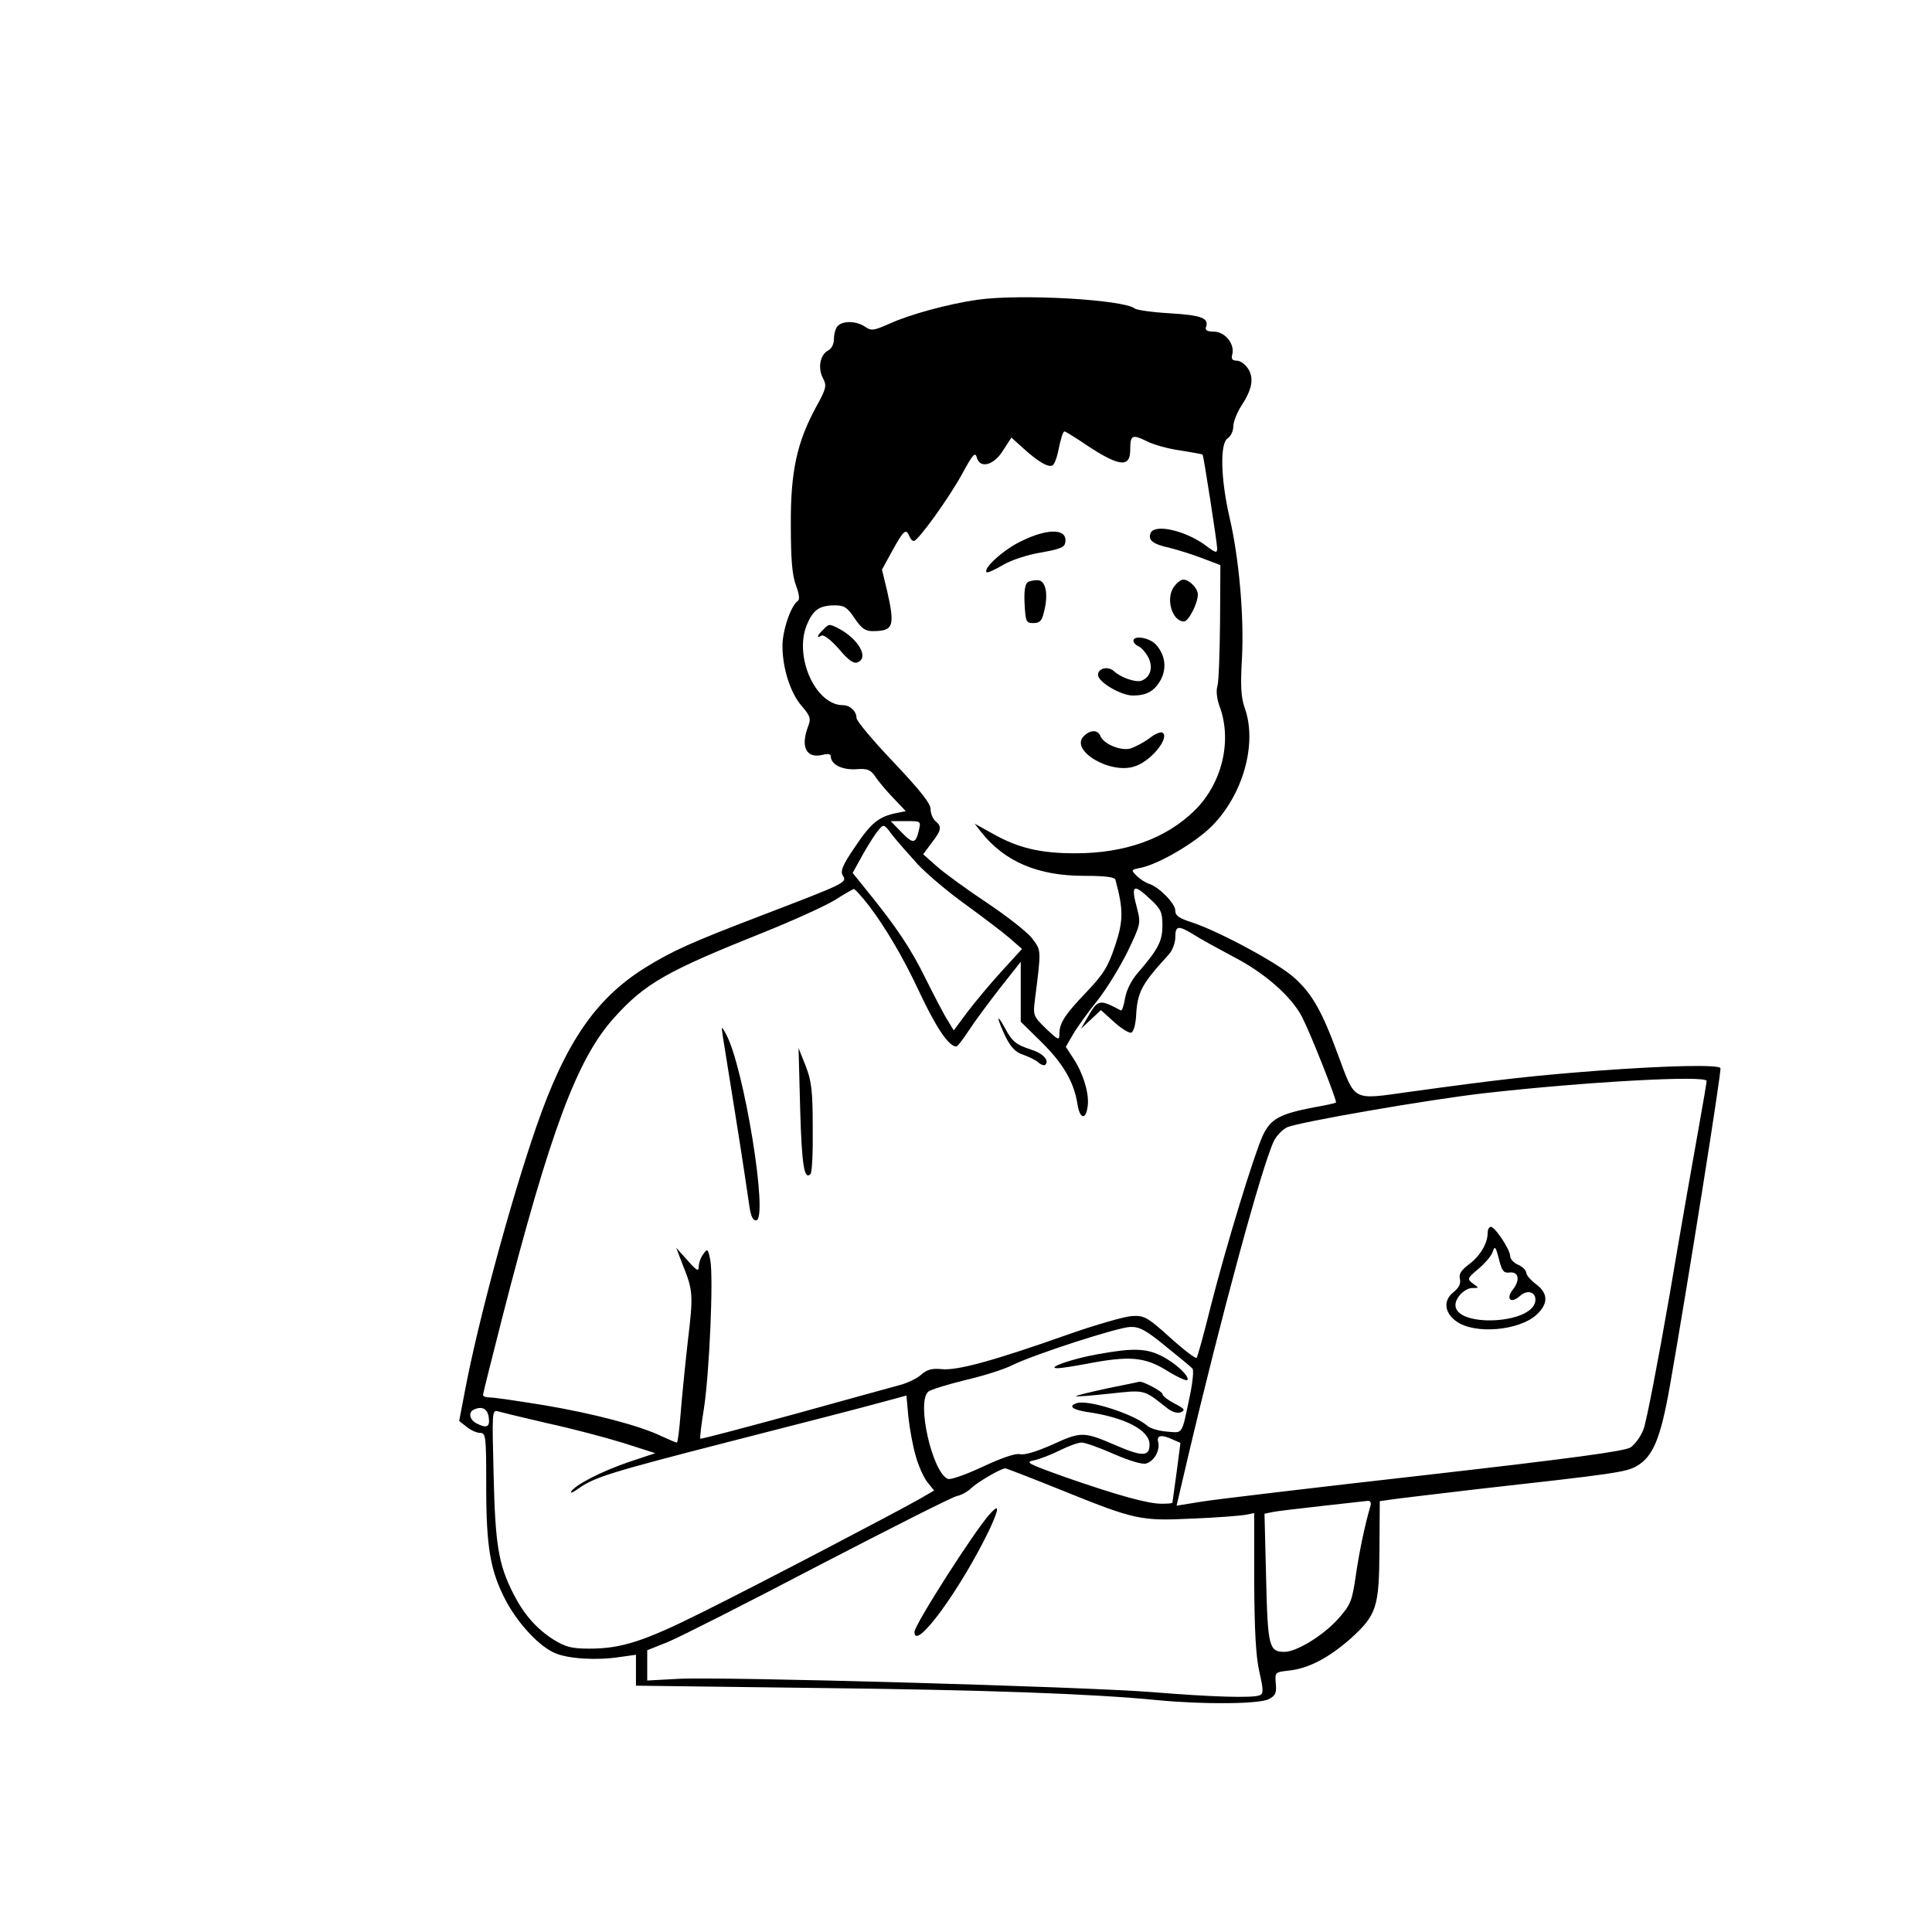 <?xml version="1.0" standalone="no"?>
<!DOCTYPE svg PUBLIC "-//W3C//DTD SVG 20010904//EN"
 "http://www.w3.org/TR/2001/REC-SVG-20010904/DTD/svg10.dtd">
<svg version="1.0" xmlns="http://www.w3.org/2000/svg"
 width="600pt" height="600pt" viewBox="0 0 600 600"
 preserveAspectRatio="xMidYMid meet">

<g transform="translate(0,600) scale(0.1,-0.1)"
fill="#000000" stroke="none">
<path d="M3035 5069 c-91 -13 -211 -46 -272 -74 -50 -22 -57 -23 -76 -10 -26
18 -68 20 -85 3 -7 -7 -12 -24 -12 -40 0 -16 -7 -31 -19 -37 -24 -13 -32 -54
-15 -86 12 -23 10 -32 -21 -88 -60 -110 -80 -201 -79 -367 0 -107 4 -156 16
-188 10 -27 12 -44 6 -48 -21 -13 -48 -91 -48 -140 0 -69 25 -148 61 -188 25
-29 28 -38 19 -61 -25 -65 -6 -102 46 -89 14 4 24 2 24 -4 0 -26 34 -43 77
-41 36 3 46 -1 60 -21 9 -14 34 -44 56 -67 l40 -42 -29 -6 c-55 -11 -79 -31
-128 -104 -41 -60 -47 -77 -38 -91 13 -21 8 -23 -258 -125 -214 -82 -270 -107
-356 -160 -154 -96 -248 -233 -338 -493 -80 -231 -182 -608 -222 -821 l-18
-94 23 -18 c13 -11 32 -19 42 -19 18 0 19 -10 19 -167 0 -191 13 -263 62 -356
39 -72 104 -141 152 -161 42 -18 131 -23 201 -12 l50 7 0 -48 0 -48 550 -7
c535 -6 866 -18 1070 -38 146 -14 315 -12 345 3 21 11 25 19 22 49 -3 35 -2
35 42 40 61 7 121 39 188 97 83 75 91 97 92 277 l1 152 35 5 c19 3 139 17 265
32 430 48 465 53 498 72 51 30 74 85 103 249 54 307 161 979 157 987 -7 11
-161 8 -378 -8 -198 -15 -299 -26 -589 -66 -179 -25 -166 -31 -221 116 -49
134 -80 189 -136 239 -50 45 -232 143 -316 171 -41 13 -53 21 -53 37 0 22 -50
73 -81 83 -12 4 -29 15 -39 25 -18 18 -18 19 13 25 57 12 169 78 220 129 97
97 142 256 103 366 -12 34 -14 69 -9 155 7 129 -9 313 -39 440 -27 118 -30
229 -5 244 9 6 17 22 17 36 0 14 11 42 24 63 35 53 41 87 22 117 -9 14 -25 25
-35 25 -14 0 -18 5 -14 20 8 32 -23 70 -57 70 -19 0 -28 4 -25 13 11 29 -13
38 -111 44 -54 3 -104 10 -110 15 -37 28 -357 46 -489 27z m318 -437 c120 -82
157 -88 157 -29 0 46 6 49 51 27 21 -11 68 -24 105 -29 36 -6 67 -11 69 -13 3
-5 45 -273 45 -292 0 -14 -5 -13 -33 8 -63 48 -162 71 -174 40 -8 -22 8 -34
58 -45 24 -6 70 -20 101 -32 l58 -22 -1 -175 c-1 -96 -4 -186 -8 -200 -5 -15
-2 -41 7 -65 39 -106 7 -238 -77 -321 -89 -88 -216 -134 -371 -134 -109 0
-178 16 -259 62 l-54 30 20 -26 c73 -92 176 -136 320 -136 66 0 95 -4 97 -12
25 -92 25 -128 -1 -205 -22 -66 -36 -88 -88 -143 -68 -71 -85 -97 -85 -131 0
-21 -3 -20 -41 16 -40 39 -41 41 -35 90 20 158 20 152 -8 190 -15 20 -78 69
-139 110 -62 41 -132 92 -156 113 l-44 39 26 35 c31 40 33 51 12 68 -8 7 -15
24 -15 37 0 18 -32 58 -115 146 -63 66 -115 128 -115 137 0 21 -20 40 -42 40
-85 0 -152 149 -113 248 20 48 39 62 88 62 29 0 38 -6 61 -40 21 -31 33 -40
55 -40 66 0 71 14 46 125 l-16 66 33 60 c34 62 42 69 52 44 3 -8 9 -15 14 -15
13 0 109 133 151 210 31 57 39 67 44 51 9 -38 53 -27 82 20 l26 40 39 -35 c45
-41 77 -59 89 -51 5 3 12 20 16 38 10 48 16 67 21 67 3 0 24 -13 47 -28z
m-499 -1209 c-10 -44 -18 -45 -54 -8 l-34 35 47 0 c47 0 47 0 41 -27z m-4
-107 c30 -32 98 -89 150 -126 52 -38 113 -84 135 -103 l39 -34 -63 -69 c-35
-38 -82 -95 -106 -126 l-43 -58 -20 33 c-11 17 -41 75 -67 127 -46 94 -91 161
-181 272 l-46 57 32 58 c18 32 40 66 49 76 15 18 17 18 41 -15 14 -18 50 -59
80 -92z m-152 -128 c52 -68 108 -164 152 -258 56 -120 96 -180 120 -180 4 0
21 23 39 50 18 28 62 87 97 132 l64 81 0 -93 0 -93 64 -63 c68 -67 101 -124
112 -192 7 -48 27 -52 32 -6 5 38 -14 100 -44 146 l-24 37 22 38 c12 21 45 67
74 103 29 36 71 105 95 153 41 85 42 90 31 133 -21 77 -13 82 42 30 31 -29 36
-39 36 -80 0 -49 -13 -74 -77 -148 -20 -23 -35 -54 -39 -78 -4 -23 -9 -39 -13
-38 -68 36 -71 35 -105 -24 l-19 -33 31 29 31 29 41 -37 c23 -21 47 -35 53
-33 7 2 13 23 15 48 4 79 16 101 102 195 11 12 20 36 20 53 0 37 9 38 58 8 20
-13 75 -43 120 -67 100 -51 184 -126 216 -189 29 -57 109 -261 105 -265 -2 -2
-33 -9 -69 -15 -108 -21 -134 -36 -159 -89 -28 -63 -112 -337 -161 -529 -21
-85 -41 -158 -44 -160 -3 -3 -40 25 -82 63 -70 63 -80 69 -118 67 -22 -1 -113
-27 -201 -58 -229 -81 -343 -112 -390 -107 -30 3 -46 -1 -64 -17 -13 -12 -43
-26 -65 -32 -23 -6 -171 -47 -330 -91 -158 -43 -290 -78 -291 -76 -2 2 3 44
11 93 17 109 30 406 20 461 -7 36 -9 38 -22 19 -8 -10 -14 -28 -14 -39 0 -16
-7 -12 -35 20 l-35 39 21 -55 c32 -79 32 -93 15 -236 -8 -71 -18 -171 -22
-221 -4 -51 -9 -93 -12 -93 -3 0 -24 9 -46 19 -67 33 -212 71 -366 97 -80 13
-155 24 -167 24 -13 0 -23 3 -23 8 0 4 27 111 59 237 150 585 234 808 348 934
96 107 163 145 466 266 92 37 191 82 220 100 28 18 55 33 58 34 4 1 25 -23 47
-51z m2602 -545 c0 -5 -11 -71 -25 -148 -14 -77 -55 -310 -90 -517 -36 -207
-72 -394 -81 -417 -8 -22 -27 -47 -40 -56 -19 -12 -182 -34 -637 -86 -337 -38
-648 -75 -692 -82 l-81 -13 33 141 c104 442 231 911 269 991 8 17 27 36 41 43
35 16 438 86 613 106 319 36 690 56 690 38z m-1680 -824 c41 -33 79 -64 83
-69 5 -4 1 -43 -8 -86 -26 -123 -20 -114 -71 -110 -25 2 -53 10 -62 19 -42 36
-185 82 -219 69 -26 -9 -12 -20 33 -27 119 -17 194 -57 194 -101 0 -37 -21
-38 -97 -6 -108 47 -114 47 -204 6 -49 -22 -89 -34 -102 -30 -13 3 -55 -11
-115 -39 -51 -24 -99 -41 -108 -38 -48 18 -99 240 -61 271 6 6 58 22 115 36
56 13 122 34 145 46 69 34 329 118 367 119 29 1 49 -10 110 -60z m-776 -341
c8 -30 25 -67 36 -81 l21 -26 -43 -25 c-72 -41 -492 -261 -673 -351 -186 -93
-255 -115 -355 -115 -55 0 -73 5 -111 28 -53 34 -92 78 -125 143 -46 91 -56
151 -61 368 -5 195 -5 203 13 198 11 -3 80 -20 154 -37 74 -16 180 -44 235
-61 l100 -32 -84 -28 c-84 -29 -164 -70 -177 -91 -4 -7 6 -3 22 9 51 36 100
51 478 148 204 52 409 105 456 118 l85 23 6 -66 c4 -37 14 -92 23 -122z
m-1326 119 c4 -29 -7 -34 -39 -17 -22 12 -25 36 -6 43 25 11 42 1 45 -26z
m2125 -68 l23 -10 -12 -92 c-7 -51 -13 -93 -13 -94 -1 -2 -16 -3 -34 -3 -43 0
-139 27 -300 83 -117 42 -125 46 -95 52 18 4 54 18 80 31 26 13 56 24 67 24
11 0 56 -16 101 -36 49 -21 88 -33 100 -29 25 8 43 41 37 66 -6 22 10 25 46 8z
m-356 -153 c240 -97 253 -100 418 -92 77 3 151 9 165 12 l25 5 0 -213 c1 -154
5 -231 16 -280 13 -57 13 -68 1 -73 -24 -9 -150 -5 -334 10 -216 17 -1348 49
-1475 41 l-93 -5 0 47 0 47 65 26 c36 15 246 121 467 237 222 115 415 213 430
216 15 3 35 15 45 25 17 17 90 60 105 61 3 0 78 -29 165 -64z m969 -53 c-18
-61 -36 -149 -46 -220 -11 -75 -16 -87 -52 -128 -46 -53 -131 -105 -169 -105
-48 0 -52 16 -57 230 l-5 199 24 5 c13 3 83 11 154 19 72 8 136 15 143 16 8 0
11 -6 8 -16z"/>
<path d="M3175 4321 c-55 -25 -123 -86 -111 -98 2 -3 25 7 50 22 27 16 77 32
118 39 57 10 74 16 76 30 9 44 -50 47 -133 7z"/>
<path d="M3192 4192 c-9 -6 -12 -28 -10 -68 3 -55 5 -59 27 -59 20 0 27 7 33
34 14 52 7 96 -17 99 -11 1 -26 -2 -33 -6z"/>
<path d="M3644 4175 c-24 -37 -3 -105 33 -105 14 0 43 56 43 84 0 19 -27 46
-45 46 -8 0 -22 -11 -31 -25z"/>
<path d="M2556 4044 c-19 -18 -21 -28 -5 -18 7 4 29 -13 54 -41 29 -35 46 -47
58 -42 37 14 3 73 -60 106 -28 14 -29 14 -47 -5z"/>
<path d="M3520 4010 c0 -6 7 -13 15 -17 9 -3 22 -18 31 -34 16 -32 7 -62 -21
-73 -18 -6 -63 9 -86 30 -18 16 -49 9 -49 -12 0 -22 71 -64 108 -64 44 0 68
14 88 51 18 36 12 77 -17 108 -20 21 -69 29 -69 11z"/>
<path d="M3366 3714 c-45 -44 82 -120 158 -94 51 16 110 90 86 105 -6 3 -25
-5 -42 -19 -18 -13 -45 -27 -59 -31 -30 -7 -83 15 -92 40 -8 19 -31 19 -51 -1z"/>
<path d="M3101 2835 c0 -5 10 -30 22 -55 16 -32 31 -48 53 -55 17 -6 39 -16
48 -24 9 -8 19 -11 22 -8 14 13 -7 36 -43 47 -49 16 -60 26 -83 69 -11 20 -19
32 -19 26z"/>
<path d="M2245 2780 c3 -19 21 -132 40 -250 19 -118 37 -239 41 -267 5 -38 11
-53 22 -53 40 0 -38 480 -94 580 -14 25 -14 25 -9 -10z"/>
<path d="M2485 2555 c5 -176 13 -221 32 -201 5 4 8 69 7 144 0 117 -4 145 -22
192 l-22 55 5 -190z"/>
<path d="M4620 2170 c0 -32 -25 -73 -60 -98 -23 -18 -30 -29 -26 -44 3 -15 -3
-27 -20 -41 -32 -25 -29 -63 8 -90 56 -42 197 -30 251 21 36 34 35 66 -3 94
-16 12 -30 28 -30 35 0 7 -11 19 -25 25 -14 6 -25 18 -25 27 0 20 -47 91 -60
91 -6 0 -10 -9 -10 -20z m67 -122 c29 4 35 -22 12 -52 -24 -30 -7 -46 21 -21
24 22 52 12 48 -16 -10 -72 -248 -82 -248 -12 0 24 30 53 53 53 21 0 21 0 1
14 -18 14 -18 16 18 46 20 17 40 40 44 53 6 19 9 16 19 -23 9 -37 15 -44 32
-42z"/>
<path d="M3407 1794 c-78 -14 -157 -42 -125 -43 9 -1 52 6 95 14 130 25 178
21 246 -21 32 -20 61 -33 64 -30 10 10 -38 55 -82 76 -47 23 -88 24 -198 4z"/>
<path d="M3437 1688 c-54 -12 -96 -22 -95 -24 2 -2 49 2 105 8 110 12 104 13
175 -43 17 -14 33 -19 45 -15 15 7 12 11 -19 27 -21 11 -38 24 -38 30 0 8 -63
41 -72 38 -2 -1 -47 -10 -101 -21z"/>
<path d="M3073 1297 c-47 -52 -233 -343 -233 -365 0 -64 143 132 232 316 32
69 33 85 1 49z"/>
</g>
</svg>
